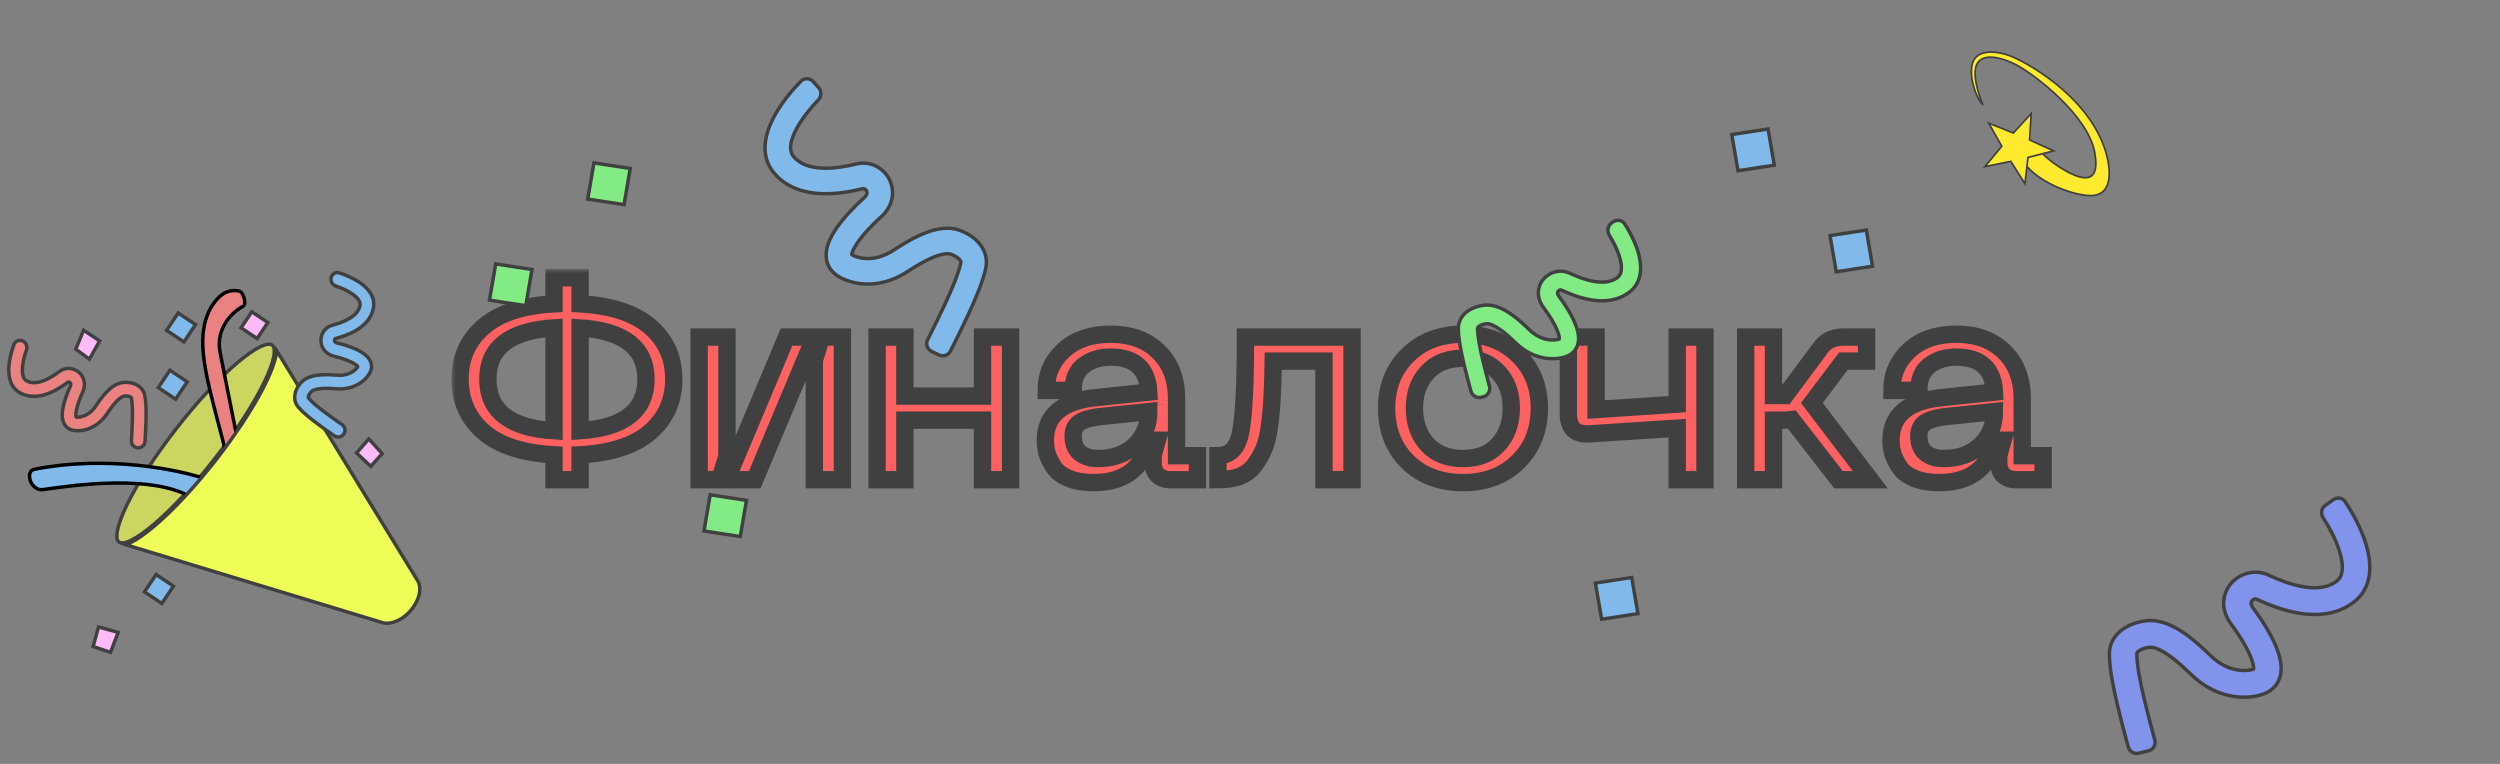 <svg width="288" height="88" viewBox="0 0 288 88" fill="none" xmlns="http://www.w3.org/2000/svg">
<rect x="0" y="0" width="288" height="88" fill="#808080" stroke="none"/>
<g clip-path="url(#clip0)">
<path d="M13.697 62.438C13.806 62.522 13.969 62.565 14.211 62.536C14.454 62.507 14.757 62.407 15.115 62.232C15.83 61.882 16.727 61.252 17.747 60.384C19.784 58.649 22.28 55.992 24.747 52.825C27.214 49.658 29.179 46.588 30.363 44.188C30.955 42.987 31.347 41.963 31.511 41.184C31.593 40.793 31.616 40.476 31.584 40.233C31.553 39.991 31.471 39.843 31.363 39.759C31.255 39.675 31.091 39.632 30.849 39.661C30.606 39.69 30.304 39.789 29.946 39.964C29.23 40.314 28.333 40.944 27.313 41.813C25.276 43.548 22.781 46.204 20.313 49.371C17.846 52.539 15.881 55.609 14.698 58.008C14.105 59.21 13.714 60.234 13.55 61.013C13.467 61.403 13.445 61.721 13.476 61.963C13.507 62.205 13.589 62.353 13.697 62.438Z" fill="#CBD560" stroke="#404040" stroke-width="0.4"/>
<path d="M25.354 40.601C24.782 37.725 26.899 35.845 28.029 35.265C28.392 35.078 28.095 33.862 27.697 33.596C27.44 33.425 26.701 33.421 26.105 33.646C25.361 33.927 23.409 35.517 23.354 39.264C23.305 42.61 24.88 47.47 26.138 52.587L27.423 50.997L25.354 40.601Z" fill="#EB8282" stroke="black" stroke-width="0.4"/>
<path d="M4.012 54.054C12.227 52.419 20.695 54.07 24.005 55.28L22.309 57.486L21.847 57.177C17.358 54.734 9.118 55.796 5.011 56.39C4.112 56.569 3.532 55.662 3.446 55.234C3.303 54.515 3.499 54.156 4.012 54.054Z" fill="#82B9EB" stroke="black" stroke-width="0.4"/>
<path d="M24.915 52.935C22.651 55.841 20.351 58.327 18.375 60.089C17.387 60.969 16.477 61.672 15.689 62.156C15.261 62.419 14.86 62.623 14.497 62.754L21.756 64.957L24.881 65.905L32.265 68.146L35.696 69.187L41.354 70.904L44.052 71.723L44.182 71.763C45.323 71.957 46.567 71.257 47.412 70.215C48.261 69.167 48.629 67.874 48.151 66.953L47.863 66.483L46.45 64.178L43.198 58.871L41.436 55.997L37.367 49.356L35.545 46.383L31.886 40.413C31.851 40.796 31.753 41.233 31.604 41.712C31.329 42.594 30.872 43.649 30.26 44.824C29.036 47.175 27.184 50.021 24.915 52.935Z" fill="#EFFC58" stroke="#404040" stroke-width="0.4"/>
<path d="M20.526 36.055L22.372 37.289L22.526 37.392L21.19 39.392L19.189 38.056L20.526 36.055Z" fill="#82B9EB"/>
<path d="M19.57 42.65L21.416 43.884L21.57 43.987L20.233 45.988L18.233 44.651L19.57 42.65Z" fill="#82B9EB"/>
<path d="M17.98 66.184L19.827 67.418L19.981 67.521L18.644 69.522L16.644 68.185L17.98 66.184Z" fill="#82B9EB"/>
<path d="M20.526 36.055L22.372 37.289L22.526 37.392L21.19 39.392L19.189 38.056L20.526 36.055Z" stroke="#404040" stroke-width="0.4"/>
<path d="M19.57 42.65L21.416 43.884L21.57 43.987L20.233 45.988L18.233 44.651L19.57 42.65Z" stroke="#404040" stroke-width="0.4"/>
<path d="M17.98 66.184L19.827 67.418L19.981 67.521L18.644 69.522L16.644 68.185L17.98 66.184Z" stroke="#404040" stroke-width="0.4"/>
<path d="M9.631 38.042L11.481 39.274L10.294 41.376L8.727 40.222L9.631 38.042Z" fill="#FFBAF8"/>
<path d="M29.008 35.92L30.858 37.151L29.62 38.998L27.77 37.766L29.008 35.92Z" fill="#FFBAF8"/>
<path d="M42.49 50.567L44.031 52.26L42.716 53.721L41.072 52.182L42.49 50.567Z" fill="#FFBAF8"/>
<path d="M11.348 72.227L13.611 72.843L12.733 75.15L10.727 74.483L11.348 72.227Z" fill="#FFBAF8"/>
<path d="M9.631 38.042L11.481 39.274L10.294 41.376L8.727 40.222L9.631 38.042Z" stroke="#404040" stroke-width="0.4"/>
<path d="M29.008 35.92L30.858 37.151L29.62 38.998L27.77 37.766L29.008 35.92Z" stroke="#404040" stroke-width="0.4"/>
<path d="M42.49 50.567L44.031 52.26L42.716 53.721L41.072 52.182L42.49 50.567Z" stroke="#404040" stroke-width="0.4"/>
<path d="M11.348 72.227L13.611 72.843L12.733 75.15L10.727 74.483L11.348 72.227Z" stroke="#404040" stroke-width="0.4"/>
<path fill-rule="evenodd" clip-rule="evenodd" d="M2.598 42.23C2.656 41.598 2.837 40.919 3.042 40.342C3.188 39.933 3.017 39.467 2.622 39.286C2.228 39.105 1.76 39.278 1.61 39.685C1.351 40.385 1.111 41.248 1.034 42.087C0.934 43.186 1.091 44.64 2.39 45.3C3.502 45.864 4.666 45.673 5.585 45.322C6.508 44.969 7.306 44.411 7.785 44.052C7.851 44.003 7.963 43.992 8.065 44.076C8.109 44.112 8.138 44.158 8.15 44.212C8.161 44.264 8.167 44.367 8.09 44.531C7.783 45.192 7.397 46.168 7.241 47.05C7.164 47.483 7.127 47.975 7.24 48.418C7.365 48.905 7.691 49.377 8.309 49.546C9.183 49.785 11.061 49.558 12.327 47.662C12.585 47.277 12.941 46.754 13.347 46.319C13.784 45.848 14.131 45.644 14.345 45.623L14.348 45.623L14.352 45.623C14.506 45.606 14.748 45.619 14.936 45.688C15.023 45.721 15.072 45.756 15.097 45.78C15.115 45.799 15.131 45.821 15.141 45.869C15.261 46.477 15.278 47.459 15.245 48.554C15.223 49.278 15.182 50.001 15.144 50.65C15.142 50.691 15.14 50.731 15.137 50.771C15.113 51.204 15.446 51.572 15.879 51.594C16.312 51.615 16.681 51.281 16.706 50.848C16.708 50.823 16.709 50.798 16.71 50.773C16.748 50.112 16.792 49.345 16.815 48.602C16.848 47.515 16.841 46.367 16.681 45.563C16.529 44.799 15.973 44.398 15.481 44.215C15.01 44.041 14.514 44.027 14.189 44.061C13.357 44.143 12.665 44.745 12.197 45.249C11.696 45.787 11.278 46.406 11.021 46.79C10.199 48.021 9.111 48.096 8.776 48.042C8.769 48.041 8.764 48.036 8.762 48.029C8.731 47.906 8.725 47.675 8.787 47.324C8.908 46.639 9.23 45.806 9.515 45.193C9.94 44.276 9.692 43.38 9.062 42.863C8.478 42.382 7.565 42.255 6.844 42.795C6.395 43.131 5.739 43.582 5.025 43.855C4.307 44.129 3.652 44.179 3.101 43.899C2.737 43.715 2.508 43.222 2.598 42.23Z" fill="#EB8282" stroke="#404040" stroke-width="0.4"/>
<path fill-rule="evenodd" clip-rule="evenodd" d="M40.472 33.785C39.939 33.438 39.294 33.16 38.714 32.964C38.303 32.825 38.043 32.402 38.145 31.981C38.247 31.559 38.672 31.299 39.085 31.433C39.795 31.663 40.621 32.009 41.328 32.468C42.253 33.07 43.297 34.094 43.011 35.522C42.765 36.744 41.895 37.54 41.05 38.045C40.201 38.551 39.269 38.832 38.69 38.986C38.61 39.007 38.533 39.088 38.536 39.22C38.537 39.277 38.555 39.328 38.59 39.371C38.624 39.412 38.701 39.48 38.878 39.522C39.587 39.69 40.592 39.991 41.382 40.415C41.769 40.623 42.178 40.898 42.456 41.262C42.761 41.661 42.929 42.209 42.68 42.799C42.327 43.633 40.985 44.967 38.713 44.788C38.25 44.751 37.62 44.707 37.026 44.756C36.386 44.809 36.011 44.955 35.862 45.109L35.86 45.112L35.857 45.115C35.749 45.225 35.609 45.423 35.547 45.614C35.519 45.702 35.516 45.762 35.52 45.797C35.523 45.823 35.531 45.849 35.563 45.887C35.965 46.358 36.726 46.979 37.606 47.631C38.188 48.062 38.782 48.477 39.314 48.85C39.348 48.873 39.381 48.897 39.414 48.92C39.769 49.168 39.852 49.658 39.6 50.011C39.348 50.364 38.858 50.447 38.502 50.199C38.482 50.184 38.461 50.17 38.441 50.156C37.899 49.776 37.269 49.336 36.672 48.893C35.798 48.246 34.901 47.53 34.368 46.906C33.863 46.314 33.892 45.629 34.053 45.13C34.208 44.652 34.504 44.254 34.732 44.02C35.311 43.417 36.213 43.247 36.898 43.191C37.631 43.131 38.376 43.186 38.836 43.222C40.312 43.339 41.045 42.531 41.21 42.234C41.213 42.228 41.213 42.221 41.209 42.216C41.131 42.115 40.953 41.967 40.639 41.799C40.026 41.469 39.173 41.206 38.515 41.05C37.532 40.817 36.982 40.067 36.966 39.252C36.95 38.495 37.416 37.7 38.285 37.468C38.828 37.324 39.589 37.088 40.245 36.696C40.904 36.303 41.349 35.819 41.471 35.213C41.551 34.813 41.307 34.328 40.472 33.785Z" fill="#82B9EB" stroke="#404040" stroke-width="0.4"/>
<path fill-rule="evenodd" clip-rule="evenodd" d="M91.78 14.789C92.425 13.597 93.388 12.419 94.258 11.525C94.644 11.129 94.676 10.498 94.305 10.089L93.675 9.393C93.304 8.983 92.67 8.951 92.282 9.343C91.238 10.397 90.031 11.844 89.195 13.391C88.213 15.208 87.412 17.826 89.162 19.917C90.659 21.706 92.803 22.236 94.644 22.308C96.492 22.382 98.276 22.008 99.365 21.743C99.515 21.707 99.715 21.77 99.829 21.99C99.877 22.084 99.894 22.185 99.874 22.288C99.855 22.384 99.789 22.566 99.537 22.793C98.522 23.704 97.138 25.098 96.22 26.502C95.769 27.19 95.344 28.009 95.212 28.855C95.068 29.785 95.282 30.837 96.22 31.582C97.547 32.638 100.947 33.63 104.522 31.301C105.25 30.827 106.247 30.19 107.266 29.739C108.366 29.252 109.112 29.156 109.495 29.278L109.502 29.28L109.508 29.282C109.785 29.367 110.192 29.566 110.464 29.824C110.591 29.944 110.649 30.041 110.674 30.102C110.692 30.146 110.703 30.196 110.684 30.287C110.444 31.421 109.75 33.124 108.886 34.984C108.315 36.213 107.711 37.427 107.169 38.517C107.063 38.73 106.96 38.938 106.859 39.141C106.614 39.636 106.82 40.234 107.317 40.475L108.162 40.887C108.658 41.128 109.257 40.922 109.503 40.427C109.59 40.251 109.681 40.068 109.774 39.881C110.326 38.772 110.966 37.484 111.552 36.222C112.409 34.377 113.243 32.396 113.56 30.894C113.861 29.468 113.2 28.368 112.487 27.692C111.805 27.045 110.963 26.655 110.378 26.474C108.886 26.003 107.252 26.53 106.075 27.051C104.816 27.609 103.641 28.366 102.917 28.838C100.595 30.351 98.667 29.678 98.131 29.339C98.12 29.332 98.115 29.32 98.117 29.307C98.153 29.072 98.314 28.669 98.679 28.111C99.393 27.022 100.559 25.825 101.501 24.98C102.908 23.716 103.141 21.992 102.438 20.637C101.786 19.379 100.309 18.489 98.672 18.887C97.65 19.135 96.189 19.428 94.76 19.371C93.324 19.314 92.159 18.917 91.416 18.03C90.927 17.446 90.894 16.429 91.78 14.789Z" fill="#82B9EB" stroke="#404040" stroke-width="0.4"/>
<path d="M227.826 7.236C227.082 8.352 227.93 10.94 228.446 12.094C227.619 11.319 226.689 8.528 227.309 7.081C227.819 5.892 229.48 5.708 231.495 6.409C232.942 6.913 240.621 10.874 242.606 17.571C243.122 19.315 243.515 22.45 240.952 22.532C239.092 22.592 234.988 21.178 233.252 18.863C232.62 17.778 233.169 17.445 234.802 17.055C235.588 18.295 237.576 19.501 238.471 19.948C241.572 21.478 241.635 19.38 241.314 17.571C240.561 13.334 234.426 8.582 232.219 7.443C230.617 6.616 228.57 6.12 227.826 7.236Z" fill="#FFEA2F" stroke="#404040" stroke-width="0.2"/>
<path d="M234 13.079L233.809 16.05L233.804 16.119L233.867 16.148L236.575 17.385L233.69 18.121L233.623 18.138L233.615 18.206L233.276 21.165L231.684 18.648L231.647 18.59L231.58 18.604L228.661 19.195L230.563 16.903L230.607 16.85L230.573 16.79L229.109 14.197L231.876 15.298L231.94 15.323L231.986 15.272L234 13.079Z" fill="#FFEA2F" stroke="#404040" stroke-width="0.2"/>
<mask id="path-12-outside-1" maskUnits="userSpaceOnUse" x="52" y="31" width="185" height="26" fill="black">
<rect fill="white" x="52" y="31" width="185" height="26"/>
<path d="M74.912 37.643C76.716 39.205 77.618 41.218 77.618 43.682C77.618 46.146 76.716 48.17 74.912 49.754C73.108 51.316 70.413 52.196 66.827 52.394V55.265H63.824V52.394C60.216 52.196 57.51 51.316 55.706 49.754C53.902 48.17 53 46.146 53 43.682C53 41.218 53.902 39.205 55.706 37.643C57.51 36.081 60.216 35.201 63.824 35.003V32H66.827V35.003C70.413 35.201 73.108 36.081 74.912 37.643ZM56.201 43.682C56.201 47.334 58.742 49.314 63.824 49.622V37.775C58.742 38.083 56.201 40.052 56.201 43.682ZM66.827 49.622C71.887 49.292 74.417 47.312 74.417 43.682C74.417 40.074 71.887 38.105 66.827 37.775V49.622Z"/>
<path d="M97.045 55.265H93.811V41.504L94.372 39.689H93.481L86.947 55.265H80.545V38.831H83.746V52.526L83.185 54.374H84.076L90.61 38.831H97.045V55.265Z"/>
<path d="M113.185 38.831H116.419V55.265H113.185V48.401H104.242V55.265H101.041V38.831H104.242V45.629H113.185V38.831Z"/>
<path d="M120.426 50.711C120.426 47.895 122.296 46.267 126.036 45.827L132.339 45.167C132.207 42.483 130.744 41.141 127.95 41.141C126.696 41.141 125.662 41.46 124.848 42.098C124.034 42.714 123.627 43.671 123.627 44.969H120.525C120.525 43.121 121.196 41.581 122.538 40.349C123.88 39.117 125.684 38.501 127.95 38.501C130.26 38.501 132.097 39.172 133.461 40.514C134.847 41.856 135.54 43.671 135.54 45.959V52.493H137.949V55.265H134.88C134.242 55.265 133.736 55.089 133.362 54.737C133.01 54.385 132.834 53.879 132.834 53.219V52.46L133.329 50.711H132.471C131.657 53.967 129.501 55.595 126.003 55.595C124.859 55.595 123.891 55.43 123.099 55.1C122.307 54.77 121.735 54.33 121.383 53.78C121.031 53.23 120.778 52.713 120.624 52.229C120.492 51.745 120.426 51.239 120.426 50.711ZM123.627 50.249C123.627 51.085 123.88 51.723 124.386 52.163C124.914 52.603 125.607 52.823 126.465 52.823C128.225 52.823 129.644 52.317 130.722 51.305C131.8 50.271 132.339 48.973 132.339 47.411L126.597 48.005C125.563 48.137 124.804 48.368 124.32 48.698C123.858 49.028 123.627 49.545 123.627 50.249Z"/>
<path d="M155.753 38.831V55.265H152.519V41.603H146.678C146.656 43.231 146.612 44.584 146.546 45.662C146.502 46.74 146.403 47.851 146.249 48.995C146.118 50.117 145.897 51.03 145.589 51.734C145.303 52.416 144.929 53.054 144.467 53.648C144.027 54.22 143.455 54.638 142.751 54.902C142.069 55.144 141.255 55.265 140.309 55.265V52.493C141.739 52.493 142.619 51.547 142.949 49.655C143.301 47.763 143.477 44.155 143.477 38.831H155.753Z"/>
<path d="M159.742 47.015C159.742 44.529 160.556 42.494 162.184 40.91C163.812 39.304 165.935 38.501 168.553 38.501C171.149 38.501 173.261 39.304 174.889 40.91C176.517 42.494 177.331 44.529 177.331 47.015C177.331 49.523 176.517 51.58 174.889 53.186C173.261 54.792 171.149 55.595 168.553 55.595C165.935 55.595 163.812 54.803 162.184 53.219C160.556 51.613 159.742 49.545 159.742 47.015ZM162.943 47.015C162.943 48.731 163.438 50.128 164.428 51.206C165.418 52.284 166.793 52.823 168.553 52.823C170.291 52.823 171.644 52.284 172.612 51.206C173.602 50.128 174.097 48.731 174.097 47.015C174.097 45.321 173.602 43.946 172.612 42.89C171.644 41.812 170.291 41.273 168.553 41.273C166.793 41.273 165.418 41.812 164.428 42.89C163.438 43.946 162.943 45.321 162.943 47.015Z"/>
<path d="M193.213 38.831H196.414V55.265H193.213V49.325L183.049 49.985C181.465 50.073 180.673 49.292 180.673 47.642V38.831H183.874V47.18L193.213 46.553V38.831Z"/>
<path d="M215.459 55.265H211.796L206.417 48.335C206.065 48.379 205.779 48.401 205.559 48.401H204.305V55.265H201.104V38.831H204.305V45.563H205.658L209.75 40.052C210.344 39.238 211.213 38.831 212.357 38.831H215.03V41.603H212.357L208.727 46.421L215.459 55.265Z"/>
<path d="M217.847 50.711C217.847 47.895 219.717 46.267 223.457 45.827L229.76 45.167C229.628 42.483 228.165 41.141 225.371 41.141C224.117 41.141 223.083 41.46 222.269 42.098C221.455 42.714 221.048 43.671 221.048 44.969H217.946C217.946 43.121 218.617 41.581 219.959 40.349C221.301 39.117 223.105 38.501 225.371 38.501C227.681 38.501 229.518 39.172 230.882 40.514C232.268 41.856 232.961 43.671 232.961 45.959V52.493H235.37V55.265H232.301C231.663 55.265 231.157 55.089 230.783 54.737C230.431 54.385 230.255 53.879 230.255 53.219V52.46L230.75 50.711H229.892C229.078 53.967 226.922 55.595 223.424 55.595C222.28 55.595 221.312 55.43 220.52 55.1C219.728 54.77 219.156 54.33 218.804 53.78C218.452 53.23 218.199 52.713 218.045 52.229C217.913 51.745 217.847 51.239 217.847 50.711ZM221.048 50.249C221.048 51.085 221.301 51.723 221.807 52.163C222.335 52.603 223.028 52.823 223.886 52.823C225.646 52.823 227.065 52.317 228.143 51.305C229.221 50.271 229.76 48.973 229.76 47.411L224.018 48.005C222.984 48.137 222.225 48.368 221.741 48.698C221.279 49.028 221.048 49.545 221.048 50.249Z"/>
</mask>
<path d="M74.912 37.643C76.716 39.205 77.618 41.218 77.618 43.682C77.618 46.146 76.716 48.17 74.912 49.754C73.108 51.316 70.413 52.196 66.827 52.394V55.265H63.824V52.394C60.216 52.196 57.51 51.316 55.706 49.754C53.902 48.17 53 46.146 53 43.682C53 41.218 53.902 39.205 55.706 37.643C57.51 36.081 60.216 35.201 63.824 35.003V32H66.827V35.003C70.413 35.201 73.108 36.081 74.912 37.643ZM56.201 43.682C56.201 47.334 58.742 49.314 63.824 49.622V37.775C58.742 38.083 56.201 40.052 56.201 43.682ZM66.827 49.622C71.887 49.292 74.417 47.312 74.417 43.682C74.417 40.074 71.887 38.105 66.827 37.775V49.622Z" fill="#FF6060"/>
<path d="M97.045 55.265H93.811V41.504L94.372 39.689H93.481L86.947 55.265H80.545V38.831H83.746V52.526L83.185 54.374H84.076L90.61 38.831H97.045V55.265Z" fill="#FF6060"/>
<path d="M113.185 38.831H116.419V55.265H113.185V48.401H104.242V55.265H101.041V38.831H104.242V45.629H113.185V38.831Z" fill="#FF6060"/>
<path d="M120.426 50.711C120.426 47.895 122.296 46.267 126.036 45.827L132.339 45.167C132.207 42.483 130.744 41.141 127.95 41.141C126.696 41.141 125.662 41.46 124.848 42.098C124.034 42.714 123.627 43.671 123.627 44.969H120.525C120.525 43.121 121.196 41.581 122.538 40.349C123.88 39.117 125.684 38.501 127.95 38.501C130.26 38.501 132.097 39.172 133.461 40.514C134.847 41.856 135.54 43.671 135.54 45.959V52.493H137.949V55.265H134.88C134.242 55.265 133.736 55.089 133.362 54.737C133.01 54.385 132.834 53.879 132.834 53.219V52.46L133.329 50.711H132.471C131.657 53.967 129.501 55.595 126.003 55.595C124.859 55.595 123.891 55.43 123.099 55.1C122.307 54.77 121.735 54.33 121.383 53.78C121.031 53.23 120.778 52.713 120.624 52.229C120.492 51.745 120.426 51.239 120.426 50.711ZM123.627 50.249C123.627 51.085 123.88 51.723 124.386 52.163C124.914 52.603 125.607 52.823 126.465 52.823C128.225 52.823 129.644 52.317 130.722 51.305C131.8 50.271 132.339 48.973 132.339 47.411L126.597 48.005C125.563 48.137 124.804 48.368 124.32 48.698C123.858 49.028 123.627 49.545 123.627 50.249Z" fill="#FF6060"/>
<path d="M155.753 38.831V55.265H152.519V41.603H146.678C146.656 43.231 146.612 44.584 146.546 45.662C146.502 46.74 146.403 47.851 146.249 48.995C146.118 50.117 145.897 51.03 145.589 51.734C145.303 52.416 144.929 53.054 144.467 53.648C144.027 54.22 143.455 54.638 142.751 54.902C142.069 55.144 141.255 55.265 140.309 55.265V52.493C141.739 52.493 142.619 51.547 142.949 49.655C143.301 47.763 143.477 44.155 143.477 38.831H155.753Z" fill="#FF6060"/>
<path d="M159.742 47.015C159.742 44.529 160.556 42.494 162.184 40.91C163.812 39.304 165.935 38.501 168.553 38.501C171.149 38.501 173.261 39.304 174.889 40.91C176.517 42.494 177.331 44.529 177.331 47.015C177.331 49.523 176.517 51.58 174.889 53.186C173.261 54.792 171.149 55.595 168.553 55.595C165.935 55.595 163.812 54.803 162.184 53.219C160.556 51.613 159.742 49.545 159.742 47.015ZM162.943 47.015C162.943 48.731 163.438 50.128 164.428 51.206C165.418 52.284 166.793 52.823 168.553 52.823C170.291 52.823 171.644 52.284 172.612 51.206C173.602 50.128 174.097 48.731 174.097 47.015C174.097 45.321 173.602 43.946 172.612 42.89C171.644 41.812 170.291 41.273 168.553 41.273C166.793 41.273 165.418 41.812 164.428 42.89C163.438 43.946 162.943 45.321 162.943 47.015Z" fill="#FF6060"/>
<path d="M193.213 38.831H196.414V55.265H193.213V49.325L183.049 49.985C181.465 50.073 180.673 49.292 180.673 47.642V38.831H183.874V47.18L193.213 46.553V38.831Z" fill="#FF6060"/>
<path d="M215.459 55.265H211.796L206.417 48.335C206.065 48.379 205.779 48.401 205.559 48.401H204.305V55.265H201.104V38.831H204.305V45.563H205.658L209.75 40.052C210.344 39.238 211.213 38.831 212.357 38.831H215.03V41.603H212.357L208.727 46.421L215.459 55.265Z" fill="#FF6060"/>
<path d="M217.847 50.711C217.847 47.895 219.717 46.267 223.457 45.827L229.76 45.167C229.628 42.483 228.165 41.141 225.371 41.141C224.117 41.141 223.083 41.46 222.269 42.098C221.455 42.714 221.048 43.671 221.048 44.969H217.946C217.946 43.121 218.617 41.581 219.959 40.349C221.301 39.117 223.105 38.501 225.371 38.501C227.681 38.501 229.518 39.172 230.882 40.514C232.268 41.856 232.961 43.671 232.961 45.959V52.493H235.37V55.265H232.301C231.663 55.265 231.157 55.089 230.783 54.737C230.431 54.385 230.255 53.879 230.255 53.219V52.46L230.75 50.711H229.892C229.078 53.967 226.922 55.595 223.424 55.595C222.28 55.595 221.312 55.43 220.52 55.1C219.728 54.77 219.156 54.33 218.804 53.78C218.452 53.23 218.199 52.713 218.045 52.229C217.913 51.745 217.847 51.239 217.847 50.711ZM221.048 50.249C221.048 51.085 221.301 51.723 221.807 52.163C222.335 52.603 223.028 52.823 223.886 52.823C225.646 52.823 227.065 52.317 228.143 51.305C229.221 50.271 229.76 48.973 229.76 47.411L224.018 48.005C222.984 48.137 222.225 48.368 221.741 48.698C221.279 49.028 221.048 49.545 221.048 50.249Z" fill="#FF6060"/>
<path d="M74.912 37.643C76.716 39.205 77.618 41.218 77.618 43.682C77.618 46.146 76.716 48.17 74.912 49.754C73.108 51.316 70.413 52.196 66.827 52.394V55.265H63.824V52.394C60.216 52.196 57.51 51.316 55.706 49.754C53.902 48.17 53 46.146 53 43.682C53 41.218 53.902 39.205 55.706 37.643C57.51 36.081 60.216 35.201 63.824 35.003V32H66.827V35.003C70.413 35.201 73.108 36.081 74.912 37.643ZM56.201 43.682C56.201 47.334 58.742 49.314 63.824 49.622V37.775C58.742 38.083 56.201 40.052 56.201 43.682ZM66.827 49.622C71.887 49.292 74.417 47.312 74.417 43.682C74.417 40.074 71.887 38.105 66.827 37.775V49.622Z" stroke="#404040" stroke-width="2" mask="url(#path-12-outside-1)"/>
<path d="M97.045 55.265H93.811V41.504L94.372 39.689H93.481L86.947 55.265H80.545V38.831H83.746V52.526L83.185 54.374H84.076L90.61 38.831H97.045V55.265Z" stroke="#404040" stroke-width="2" mask="url(#path-12-outside-1)"/>
<path d="M113.185 38.831H116.419V55.265H113.185V48.401H104.242V55.265H101.041V38.831H104.242V45.629H113.185V38.831Z" stroke="#404040" stroke-width="2" mask="url(#path-12-outside-1)"/>
<path d="M120.426 50.711C120.426 47.895 122.296 46.267 126.036 45.827L132.339 45.167C132.207 42.483 130.744 41.141 127.95 41.141C126.696 41.141 125.662 41.46 124.848 42.098C124.034 42.714 123.627 43.671 123.627 44.969H120.525C120.525 43.121 121.196 41.581 122.538 40.349C123.88 39.117 125.684 38.501 127.95 38.501C130.26 38.501 132.097 39.172 133.461 40.514C134.847 41.856 135.54 43.671 135.54 45.959V52.493H137.949V55.265H134.88C134.242 55.265 133.736 55.089 133.362 54.737C133.01 54.385 132.834 53.879 132.834 53.219V52.46L133.329 50.711H132.471C131.657 53.967 129.501 55.595 126.003 55.595C124.859 55.595 123.891 55.43 123.099 55.1C122.307 54.77 121.735 54.33 121.383 53.78C121.031 53.23 120.778 52.713 120.624 52.229C120.492 51.745 120.426 51.239 120.426 50.711ZM123.627 50.249C123.627 51.085 123.88 51.723 124.386 52.163C124.914 52.603 125.607 52.823 126.465 52.823C128.225 52.823 129.644 52.317 130.722 51.305C131.8 50.271 132.339 48.973 132.339 47.411L126.597 48.005C125.563 48.137 124.804 48.368 124.32 48.698C123.858 49.028 123.627 49.545 123.627 50.249Z" stroke="#404040" stroke-width="2" mask="url(#path-12-outside-1)"/>
<path d="M155.753 38.831V55.265H152.519V41.603H146.678C146.656 43.231 146.612 44.584 146.546 45.662C146.502 46.74 146.403 47.851 146.249 48.995C146.118 50.117 145.897 51.03 145.589 51.734C145.303 52.416 144.929 53.054 144.467 53.648C144.027 54.22 143.455 54.638 142.751 54.902C142.069 55.144 141.255 55.265 140.309 55.265V52.493C141.739 52.493 142.619 51.547 142.949 49.655C143.301 47.763 143.477 44.155 143.477 38.831H155.753Z" stroke="#404040" stroke-width="2" mask="url(#path-12-outside-1)"/>
<path d="M159.742 47.015C159.742 44.529 160.556 42.494 162.184 40.91C163.812 39.304 165.935 38.501 168.553 38.501C171.149 38.501 173.261 39.304 174.889 40.91C176.517 42.494 177.331 44.529 177.331 47.015C177.331 49.523 176.517 51.58 174.889 53.186C173.261 54.792 171.149 55.595 168.553 55.595C165.935 55.595 163.812 54.803 162.184 53.219C160.556 51.613 159.742 49.545 159.742 47.015ZM162.943 47.015C162.943 48.731 163.438 50.128 164.428 51.206C165.418 52.284 166.793 52.823 168.553 52.823C170.291 52.823 171.644 52.284 172.612 51.206C173.602 50.128 174.097 48.731 174.097 47.015C174.097 45.321 173.602 43.946 172.612 42.89C171.644 41.812 170.291 41.273 168.553 41.273C166.793 41.273 165.418 41.812 164.428 42.89C163.438 43.946 162.943 45.321 162.943 47.015Z" stroke="#404040" stroke-width="2" mask="url(#path-12-outside-1)"/>
<path d="M193.213 38.831H196.414V55.265H193.213V49.325L183.049 49.985C181.465 50.073 180.673 49.292 180.673 47.642V38.831H183.874V47.18L193.213 46.553V38.831Z" stroke="#404040" stroke-width="2" mask="url(#path-12-outside-1)"/>
<path d="M215.459 55.265H211.796L206.417 48.335C206.065 48.379 205.779 48.401 205.559 48.401H204.305V55.265H201.104V38.831H204.305V45.563H205.658L209.75 40.052C210.344 39.238 211.213 38.831 212.357 38.831H215.03V41.603H212.357L208.727 46.421L215.459 55.265Z" stroke="#404040" stroke-width="2" mask="url(#path-12-outside-1)"/>
<path d="M217.847 50.711C217.847 47.895 219.717 46.267 223.457 45.827L229.76 45.167C229.628 42.483 228.165 41.141 225.371 41.141C224.117 41.141 223.083 41.46 222.269 42.098C221.455 42.714 221.048 43.671 221.048 44.969H217.946C217.946 43.121 218.617 41.581 219.959 40.349C221.301 39.117 223.105 38.501 225.371 38.501C227.681 38.501 229.518 39.172 230.882 40.514C232.268 41.856 232.961 43.671 232.961 45.959V52.493H235.37V55.265H232.301C231.663 55.265 231.157 55.089 230.783 54.737C230.431 54.385 230.255 53.879 230.255 53.219V52.46L230.75 50.711H229.892C229.078 53.967 226.922 55.595 223.424 55.595C222.28 55.595 221.312 55.43 220.52 55.1C219.728 54.77 219.156 54.33 218.804 53.78C218.452 53.23 218.199 52.713 218.045 52.229C217.913 51.745 217.847 51.239 217.847 50.711ZM221.048 50.249C221.048 51.085 221.301 51.723 221.807 52.163C222.335 52.603 223.028 52.823 223.886 52.823C225.646 52.823 227.065 52.317 228.143 51.305C229.221 50.271 229.76 48.973 229.76 47.411L224.018 48.005C222.984 48.137 222.225 48.368 221.741 48.698C221.279 49.028 221.048 49.545 221.048 50.249Z" stroke="#404040" stroke-width="2" mask="url(#path-12-outside-1)"/>
<path fill-rule="evenodd" clip-rule="evenodd" d="M269.526 63.552C269.109 62.181 268.348 60.755 267.625 59.648C267.317 59.177 267.418 58.538 267.878 58.214L268.806 57.561C269.249 57.249 269.862 57.345 270.163 57.796C271.041 59.108 272.015 60.881 272.561 62.679C273.192 64.752 273.453 67.608 271.144 69.371C269.169 70.88 266.793 70.959 264.838 70.636C262.874 70.312 261.078 69.543 259.989 69.037C259.839 68.967 259.615 68.989 259.446 69.189C259.373 69.275 259.334 69.375 259.332 69.484C259.33 69.587 259.359 69.787 259.575 70.074C260.442 71.227 261.589 72.955 262.245 74.591C262.567 75.394 262.833 76.325 262.783 77.22C262.729 78.204 262.269 79.235 261.116 79.796C259.482 80.591 255.68 80.871 252.431 77.713C251.77 77.07 250.861 76.202 249.888 75.52C248.837 74.783 248.072 74.523 247.641 74.565L247.634 74.566L247.627 74.567C247.316 74.594 246.843 74.71 246.499 74.916C246.339 75.011 246.256 75.097 246.217 75.154C246.188 75.197 246.165 75.245 246.165 75.342C246.165 76.556 246.518 78.45 247.015 80.542C247.343 81.925 247.709 83.299 248.038 84.533C248.105 84.786 248.171 85.033 248.235 85.273C248.378 85.812 248.049 86.361 247.507 86.493L246.38 86.767C245.848 86.896 245.311 86.574 245.171 86.045C245.113 85.827 245.053 85.601 244.991 85.367C244.656 84.112 244.268 82.654 243.931 81.234C243.438 79.159 243 76.95 243 75.342C243 73.817 243.941 72.832 244.842 72.294C245.704 71.778 246.678 71.561 247.335 71.502C249.011 71.343 250.616 72.236 251.74 73.023C252.942 73.867 254.012 74.897 254.669 75.537C256.78 77.589 258.961 77.316 259.601 77.085C259.614 77.08 259.622 77.068 259.623 77.055C259.637 76.806 259.557 76.359 259.296 75.709C258.787 74.438 257.824 72.96 257.02 71.89C255.818 70.291 255.956 68.475 256.997 67.239C257.964 66.091 259.718 65.499 261.355 66.26C262.376 66.735 263.85 67.351 265.368 67.602C266.894 67.854 268.21 67.699 269.189 66.951C269.835 66.458 270.096 65.424 269.526 63.552Z" fill="#8293EB" stroke="#404040" stroke-width="0.4"/>
<path fill-rule="evenodd" clip-rule="evenodd" d="M186.568 29.586C186.308 28.731 185.856 27.845 185.403 27.113C185.106 26.635 185.207 25.996 185.667 25.672L185.825 25.561C186.268 25.249 186.882 25.345 187.174 25.801C187.744 26.69 188.343 27.825 188.693 28.975C189.134 30.427 189.317 32.425 187.701 33.66C186.319 34.716 184.655 34.772 183.286 34.545C181.912 34.318 180.655 33.78 179.892 33.425C179.787 33.377 179.63 33.392 179.512 33.533C179.461 33.593 179.434 33.662 179.433 33.739C179.431 33.811 179.452 33.951 179.603 34.152C180.209 34.959 181.012 36.169 181.471 37.314C181.697 37.876 181.883 38.527 181.848 39.154C181.81 39.843 181.488 40.565 180.681 40.957C179.537 41.513 176.876 41.71 174.602 39.499C174.139 39.049 173.503 38.441 172.822 37.964C172.086 37.448 171.55 37.266 171.249 37.296L171.244 37.296L171.239 37.297C171.021 37.316 170.69 37.397 170.449 37.541C170.337 37.608 170.279 37.668 170.252 37.708C170.232 37.738 170.216 37.772 170.216 37.84C170.216 38.689 170.463 40.015 170.81 41.48C171.04 42.447 171.296 43.409 171.527 44.273C171.547 44.349 171.567 44.423 171.586 44.498C171.73 45.036 171.401 45.585 170.86 45.717L170.654 45.767C170.122 45.896 169.584 45.574 169.444 45.046C169.427 44.983 169.41 44.921 169.393 44.857C169.159 43.978 168.887 42.958 168.651 41.964C168.307 40.511 168 38.965 168 37.84C168 36.772 168.658 36.083 169.289 35.706C169.893 35.345 170.575 35.193 171.034 35.151C172.208 35.04 173.331 35.665 174.118 36.216C174.96 36.807 175.708 37.528 176.169 37.975C177.646 39.412 179.173 39.221 179.621 39.059C179.63 39.056 179.636 39.048 179.636 39.038C179.646 38.864 179.59 38.551 179.407 38.096C179.051 37.206 178.377 36.172 177.814 35.423C176.973 34.304 177.069 33.032 177.798 32.167C178.475 31.364 179.703 30.949 180.848 31.482C181.563 31.814 182.595 32.246 183.658 32.421C184.726 32.598 185.647 32.489 186.332 31.966C186.784 31.621 186.967 30.897 186.568 29.586Z" fill="#82EB86" stroke="#404040" stroke-width="0.4"/>
<path d="M203.682 14.859L199.822 15.451L199.5 15.5L200.217 19.669L204.399 19.028L203.682 14.859Z" fill="#82B9EB"/>
<path d="M215 26.5L211.14 27.092L210.818 27.141L211.535 31.311L215.717 30.669L215 26.5Z" fill="#82B9EB"/>
<path d="M187.973 66.524L184.113 67.116L183.791 67.165L184.508 71.335L188.69 70.694L187.973 66.524Z" fill="#82B9EB"/>
<path d="M203.682 14.859L199.822 15.451L199.5 15.5L200.217 19.669L204.399 19.028L203.682 14.859Z" stroke="#404040" stroke-width="0.4"/>
<path d="M215 26.5L211.14 27.092L210.818 27.141L211.535 31.311L215.717 30.669L215 26.5Z" stroke="#404040" stroke-width="0.4"/>
<path d="M187.973 66.524L184.113 67.116L183.791 67.165L184.508 71.335L188.69 70.694L187.973 66.524Z" stroke="#404040" stroke-width="0.4"/>
<path d="M68.423 18.764L72.283 19.356L72.605 19.405L71.888 23.575L67.706 22.934L68.423 18.764Z" fill="#82EB86"/>
<path d="M57.104 30.405L60.965 30.997L61.286 31.046L60.569 35.216L56.387 34.575L57.104 30.405Z" fill="#82EB86"/>
<path d="M81.814 57L85.675 57.592L85.996 57.641L85.279 61.811L81.097 61.169L81.814 57Z" fill="#82EB86"/>
<path d="M68.423 18.764L72.283 19.356L72.605 19.405L71.888 23.575L67.706 22.934L68.423 18.764Z" stroke="#404040" stroke-width="0.4"/>
<path d="M57.104 30.405L60.965 30.997L61.286 31.046L60.569 35.216L56.387 34.575L57.104 30.405Z" stroke="#404040" stroke-width="0.4"/>
<path d="M81.814 57L85.675 57.592L85.996 57.641L85.279 61.811L81.097 61.169L81.814 57Z" stroke="#404040" stroke-width="0.4"/>
</g>
<defs>
<clipPath id="clip0">
<rect width="288" height="88" fill="white"/>
</clipPath>
</defs>
</svg>
